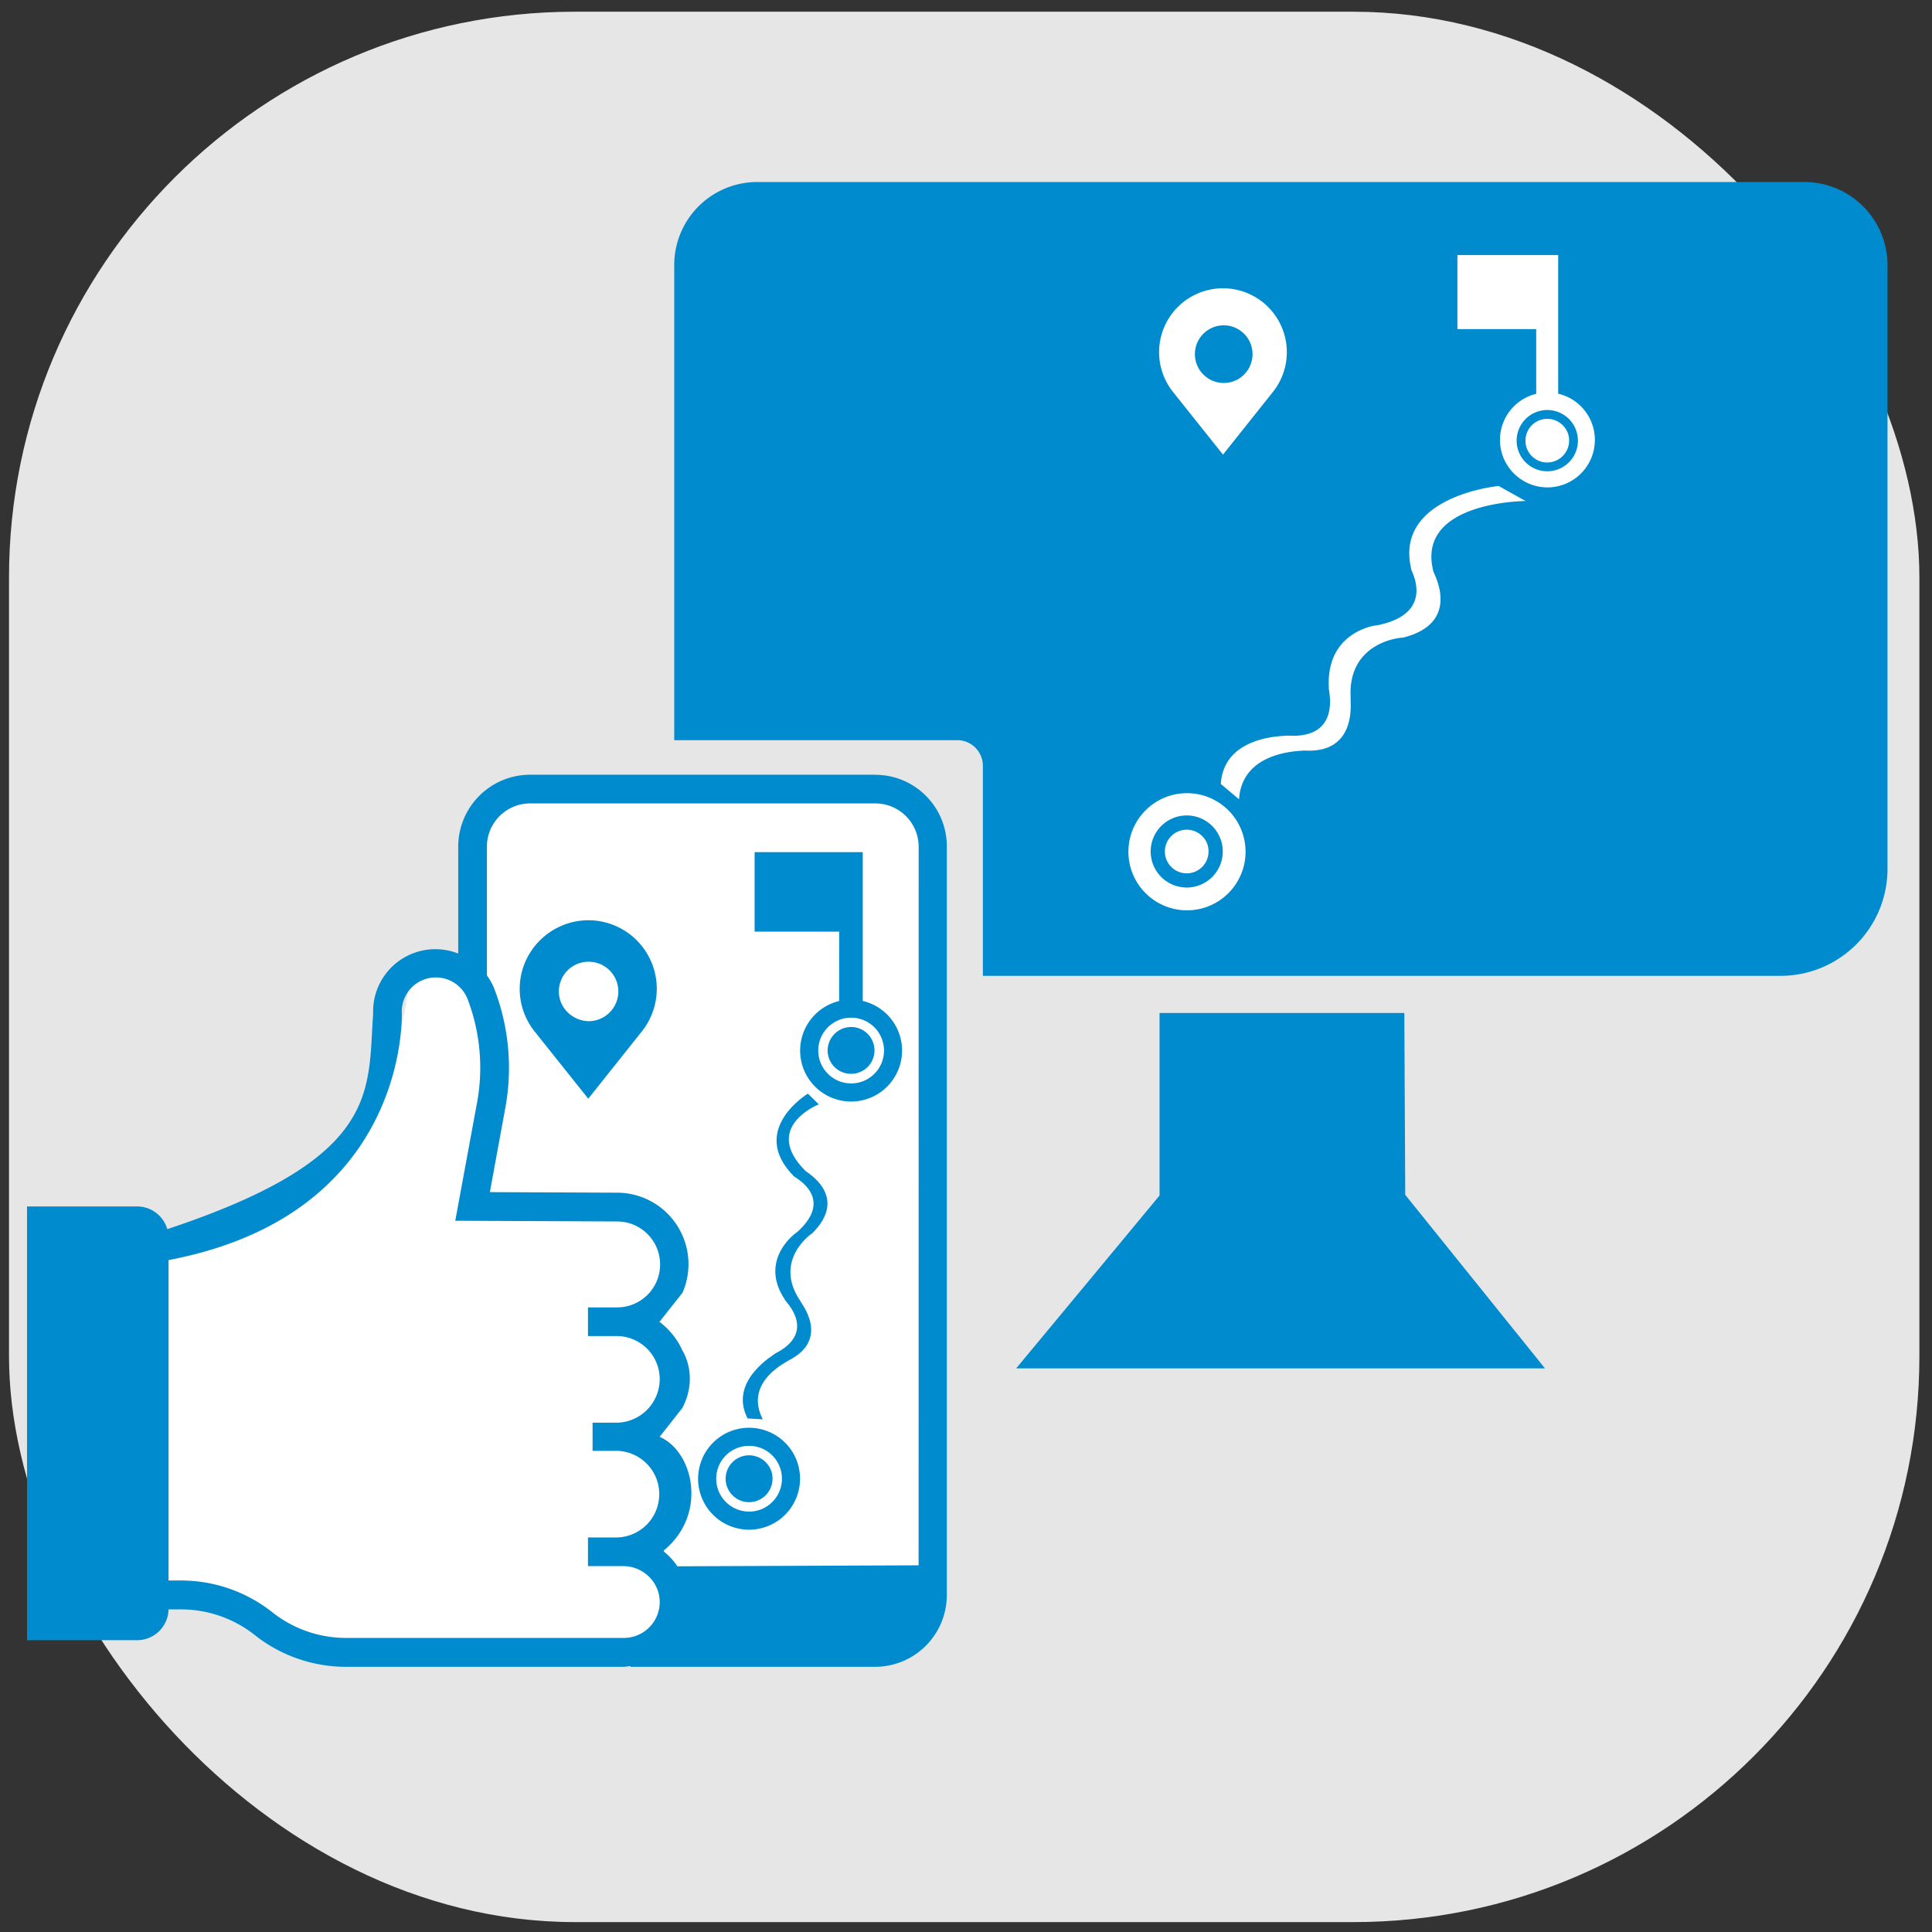 <svg xmlns="http://www.w3.org/2000/svg" viewBox="0 0 2144 2144"><rect x="0" y="0" width="2144" height="2144" fill="#333333" stroke="none"/><defs><style>.a{fill:#e6e6e6;}.b{fill:#fff;}.c{fill:#008bce;}</style></defs><title>mobile-and-web</title><rect class="a" x="10" y="13" width="2120" height="2120" rx="628.02" ry="628.02"/><rect class="b" x="1128" y="247" width="850" height="784"/><path class="b" d="M566.77,871.69H992.46a47.45,47.45,0,0,1,47.45,47.45v871.77a47.44,47.44,0,0,1-47.45,47.45H566.76a47.45,47.45,0,0,1-47.45-47.45V919.07A47.44,47.44,0,0,1,566.77,871.69Z"/><path class="b" d="M597.37,1339.38l-77.72-.46s114.19-281.58-66.85-262.57c9.33,16.16-38.07,239.42-133,263,0,0-152.77,64.46-183.89,40.34,5.63,4.21,0,390.31,0,390.31s101.85-31.52,226.34,68.39c21.39,11.49,265.93,0,265.93,0"/><path class="c" d="M971.16,859.74H588.36A79.86,79.86,0,0,0,508.5,939.6v118.55a0,0,0,0,1-.05,0,69.09,69.09,0,0,0-94.4,64.82v2.62c-6.26,88,9.67,162.55-243.47,243.35h-.05v31.82a0,0,0,0,0,0,0h2.87c283.28-46.09,272.47-278.26,272.47-278.26a37.82,37.82,0,0,1,73.14-13.52,213.71,213.71,0,0,1,10.65,113.21L505.22,1354.7s0,0,0,0l179.72.8a47.68,47.68,0,0,1-.17,95.36H652.48a0,0,0,0,0,0,0v31.8a0,0,0,0,0,0,0H684.2a47.83,47.83,0,0,1,47.9,47.91,48.42,48.42,0,0,1-47.9,48.24H657.6s0,0,0,0v31.22s0,0,0,0h26.6a48.08,48.08,0,0,1,0,96.15H652.48s0,0,0,0v31.79a0,0,0,0,0,0,0H691.6c22.94,0,41.66,19.07,40.45,42a39.81,39.81,0,0,1-39.77,37.68H383.48a131.55,131.55,0,0,1-81-28.25,163,163,0,0,0-100.84-35.47H172.84a0,0,0,0,0,0,0V1786a0,0,0,0,0,0,0h28.62a131.72,131.72,0,0,1,81,28.25,163.06,163.06,0,0,0,100.78,35.47h308.4c2.79,0,5.41-.62,8-.79v.79H970.94a79.69,79.69,0,0,0,79.78-79.71V939.62a79.43,79.43,0,0,0-79.1-79.82A1,1,0,0,0,971.16,859.74Zm48.18,877.35-267.58,1.08,0,0a75.49,75.49,0,0,0-14.61-16h0a6.58,6.58,0,0,1-.73-1.39s0,0,0,0c49.51-40.47,33.05-110.41-4.69-126.41.23-.22.4-.22.4-.39v.39l25.11-31.93h0c18.58-35.79.07-63.7,0-63.8h0c-5.64-12.86-14.63-23.5-25.51-31.93.23,0,.23-.22.4-.4v.18l25.28-31.93h0a79.31,79.31,0,0,0-72.7-111l-141.09-.63s0,0,0,0L561,1228.11a244.39,244.39,0,0,0-12.24-130.24,65.67,65.67,0,0,0-8.42-15.41V939.58a48,48,0,0,1,48-48H971.47a48.12,48.12,0,0,1,48,48l-.06,797.47S1019.36,1737.09,1019.34,1737.09Z"/><path class="c" d="M152.1,1820.16H30V1338.81H152.05a35,35,0,0,1,35,34.92v411.49A34.93,34.93,0,0,1,152.1,1820.16Z"/><path class="c" d="M931.24,1115.55a50.92,50.92,0,0,1,26.17,0V945.66h-120v88.19h93.88Z"/><path class="c" d="M712.42,1144.4a76,76,0,0,0-59.69-123.19c-41.82.29-76,34.2-76,76.3a75.68,75.68,0,0,0,16.39,46.94l59.68,74.82Zm-92.23-44.16a33,33,0,1,1,33,33h0c-18.1-.51-33-14.9-33-33"/><path class="c" d="M831.27,1615a26,26,0,1,0,26,26h0c.28-14.17-11.61-26-26-26"/><path class="c" d="M918.44,1165.67a26,26,0,1,0,26.06-26h-.06a26.22,26.22,0,0,0-26,26"/><path class="c" d="M831.27,1584.43A56.56,56.56,0,1,0,887.83,1641h0A56.56,56.56,0,0,0,831.27,1584.43Zm0,93A36.47,36.47,0,1,1,867.74,1641a36.47,36.47,0,0,1-36.47,36.47Z"/><path class="c" d="M944.5,1109.29a56.56,56.56,0,1,0,56.55,56.56h0A56.55,56.55,0,0,0,944.5,1109.29Zm0,93A36.48,36.48,0,1,1,981,1165.85a36.47,36.47,0,0,1-36.47,36.47Z"/><path class="c" d="M846.47,1575.05c-21.8-42.34,28.61-64.47,28.84-65.44,47.62-24.18,12-65.37,13-65.65-31.29-45.64,13.14-75.73,13-75.28,41.93-41.65-7.11-68.22-7.4-69.24-49-48.65,14.68-73.91,14.68-73.91l-12.06-11.89s-66.62,40.28-15.42,91.83l.12.11c1.59,1.6,45.51,23.84,3.41,61.68.11-.46-44.38,30.1-13.14,75.73-1,.28,36.52,34.76-11.1,58.94-.23.91-52.57,29.82-30.78,72.15Z"/><path class="c" d="M1559.44,1325.94l-1-201.79H1286.79v202.54s-158.71,191.49-159.09,191.81h586.8"/><path class="c" d="M1316.94,904.92a40,40,0,1,0,40,40A40,40,0,0,0,1316.94,904.92Zm0,64.25a24.22,24.22,0,0,1,0-48.44c13.41,0,24.49,11,24.22,24.22A24.24,24.24,0,0,1,1316.92,969.17Z"/><path class="c" d="M1717.06,455a34,34,0,1,0,34,34A34,34,0,0,0,1717.06,455Zm0,58.25a24.22,24.22,0,1,1,0-48.44c13.41,0,24.48,11,24.22,24.22A24.25,24.25,0,0,1,1717.06,513.2Z"/><path class="c" d="M1357.58,545.3A30.76,30.76,0,0,0,1326.84,576c0,16.85,13.89,30.26,30.74,30.74a30.74,30.74,0,1,0,0-61.48Z"/><path class="c" d="M2002.5,202H840.34a92.12,92.12,0,0,0-92.12,92.12V821.41h314.16a28.44,28.44,0,0,1,28.35,28.35v233.16h885.18a118.71,118.71,0,0,0,118.71-118.71V294.12A92.24,92.24,0,0,0,2002.5,202ZM1412.76,434.74l-55.55,69.76-55.6-69.7a70.87,70.87,0,1,1,111.15-.06Zm-95.53,575.47a65,65,0,1,1,65-65A65,65,0,0,1,1317.23,1010.21Zm273.42-376.12c-.33,1.19,32.81,57-33.88,73.55.38-.38-61.93,3.19-57.87,67.41-1.2-.33,9.82,62-52.15,57.8-.8.83-68.28-1.11-71.75,54.15l-20.23-17c3.46-55.26,73-52.92,73.73-53.7,62,4.24,45-52.58,46.21-52.25-4-64.18,53.67-70.47,53.29-70.08,64.59-12.69,39-58.8,38.32-61.34,0-.09,0-.18,0-.18-20.41-82,96.77-93.15,96.77-93.15L1693,556S1570.72,556.31,1590.65,634.09Zm126.48-93.23A52.68,52.68,0,0,1,1704.78,437V365.2h-87.45V283.05h111.83V436.88a52.69,52.69,0,0,1-12,104Z"/><path class="c" d="M1717.08,694.71a24.25,24.25,0,0,1,0-48.5h.05a24.25,24.25,0,1,1-.05,48.5Z"/><path class="c" d="M1729.16,623.74v-4.43a52.39,52.39,0,0,0-12-1.4,53,53,0,0,0-12.35,1.47v4.36A47.52,47.52,0,0,1,1729.16,623.74Z"/><circle class="c" cx="1358" cy="393" r="32"/></svg>